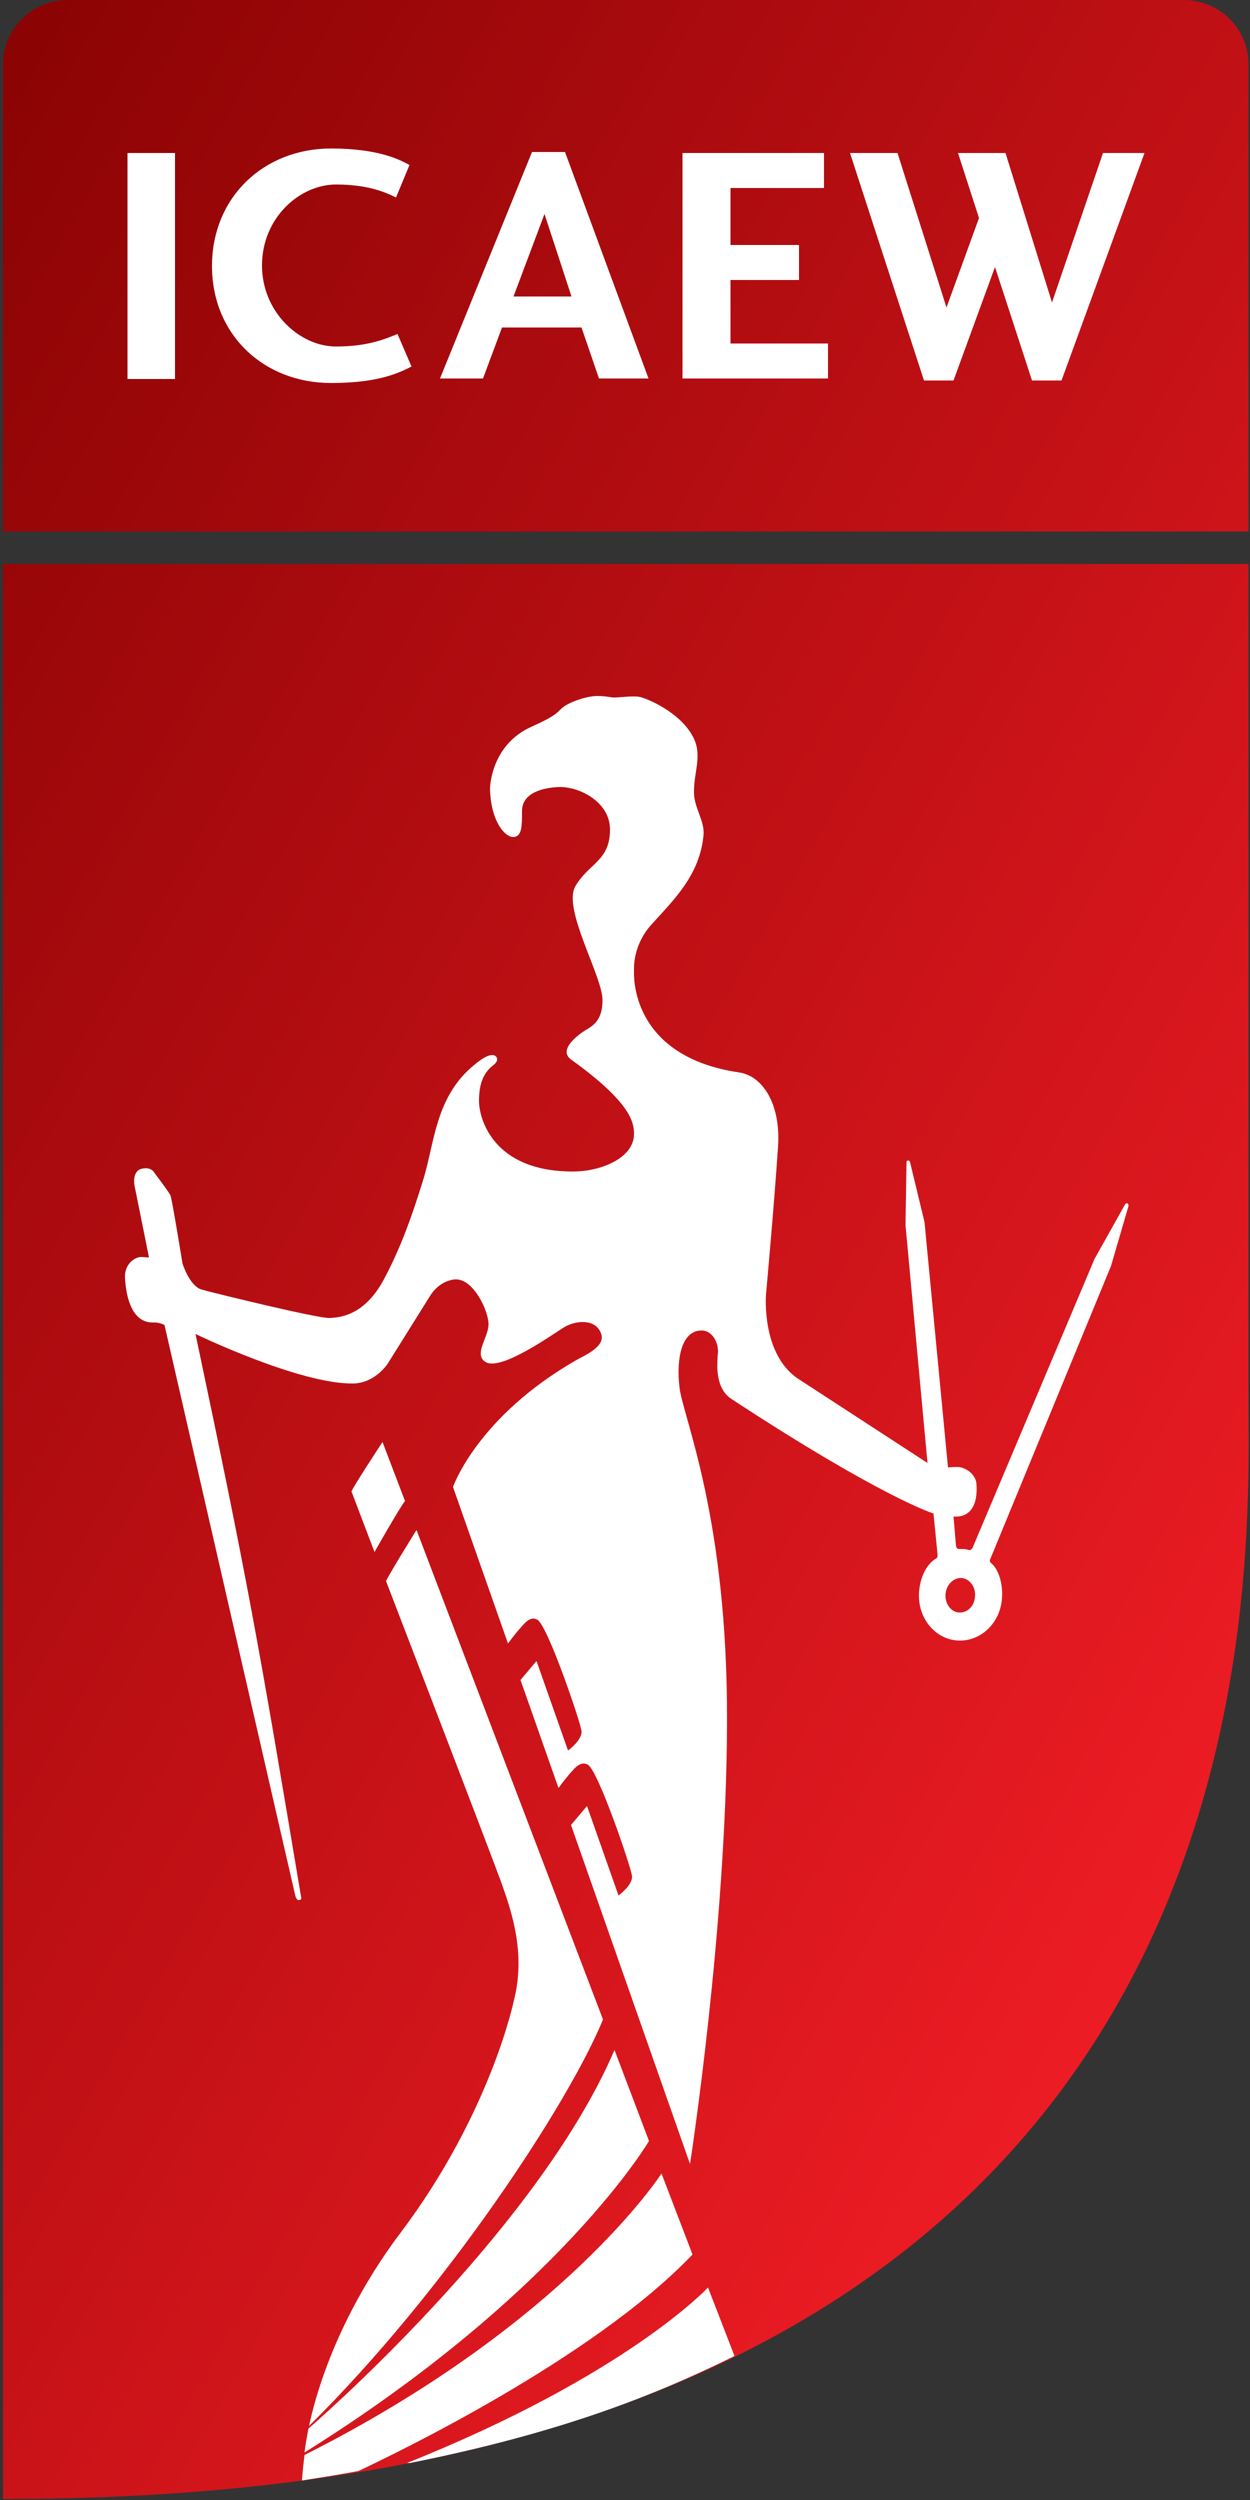 <?xml version="1.0" encoding="utf-8"?>
<!-- Generator: Adobe Illustrator 17.1.0, SVG Export Plug-In . SVG Version: 6.00 Build 0)  -->
<!DOCTYPE svg PUBLIC "-//W3C//DTD SVG 1.1//EN" "http://www.w3.org/Graphics/SVG/1.1/DTD/svg11.dtd">
<svg version="1.1" id="Layer_1" xmlns="http://www.w3.org/2000/svg" xmlns:xlink="http://www.w3.org/1999/xlink" x="0px" y="0px"
	 viewBox="0 0 250 500" enable-background="new 0 0 250 500" xml:space="preserve" width="46px" height="92px">
<rect x="0" y="0" width="250" height="500" fill="#333333" stroke="none"/>
<g>
	<g>
		<g>
			
				<linearGradient id="SVGID_1_" gradientUnits="userSpaceOnUse" x1="51.006" y1="137.952" x2="387.626" y2="332.299" gradientTransform="matrix(1 0 0 1 -124.554 0)">
				<stop  offset="0" style="stop-color:#8B0304"/>
				<stop  offset="1" style="stop-color:#ED1C24"/>
			</linearGradient>
			<path fill="url(#SVGID_1_)" d="M249.7,279.5V112.8H0.6v387C258.5,500,249.7,316.6,249.7,279.5z M249.7,12.9
				c0-7.2-5.8-12.9-13-12.9H13.6C6.4,0,0.6,5.8,0.6,12.9v93.4h249.1V12.9z"/>
		</g>
	</g>
	<g>
		<path fill="#FFFFFF" d="M25.5,75.7V30.6H35v45.2H25.5z"/>
		<path fill="#FFFFFF" d="M82.3,73.3c-3.2,1.7-7.6,3.3-16.1,3.3c-13.4,0-23.8-9.6-23.8-23.4c0-13.8,10.4-23.5,23.8-23.5
			c9.4,0,13.7,2.2,15.7,3.3l-2.7,6.5c-1.8-0.9-5.4-2.6-12-2.6c-7.2,0-14.8,6.6-14.8,16.2c0,9.3,7.5,16.2,14.8,16.2
			c6.4,0,9.8-1.5,12.3-2.5L82.3,73.3z"/>
		<path fill="#FFFFFF" d="M119.8,75.7l-3.5-10.2h-15.9l-3.8,10.2h-8.6l18.4-45.3h6.6l16.7,45.3H119.8z M108.9,42.8l-6.2,16.5h11.6
			L108.9,42.8z"/>
		<path fill="#FFFFFF" d="M165.6,75.7h-29.1V30.6h28.3v7h-18.7V49h13.7v7h-13.7v12.7h19.5V75.7z"/>
		<path fill="#FFFFFF" d="M212.3,76.1h-5.9L199,53.4l-8.3,22.7h-5.9L170,30.6h9.5l9.8,30.9l6.5-17.9l-4.2-13h9.5l9.3,29.9l10.2-29.9
			h8.3L212.3,76.1z"/>
	</g>
	<g>
		<path fill="#FFFFFF" d="M76.5,288.4c0,0-6.1,9.3-6.2,9.9l4.6,12.1c0,0,5.1-9,6.1-10.2L76.5,288.4z"/>
		<path fill="#FFFFFF" d="M190.7,303.3l0.5,5.9c0.1,0.3,0.2,0.6,0.6,0.6c0.2,0,0.5,0,0.8,0c0.4,0,0.8,0.1,1.2,0.2
			c0.4,0.1,0.5-0.2,0.7-0.4l24.4-57.8l6.1-10.9c0.1-0.2,0.3-0.3,0.5-0.2c0.2,0.1,0.2,0.3,0.2,0.5l-3.5,12l-24.1,58.5
			c-0.1,0.2-0.3,0.6,0.1,0.9c1.6,1.3,2.4,4.3,2.2,7c-0.3,5-4.3,8.8-8.9,8.5c-4.6-0.3-8-4.6-7.7-9.6c0.2-2.8,1.3-5.5,3.4-6.8
			c0.4-0.2,0.3-0.5,0.3-0.9l-0.8-8.1c0,0-10.2-3.1-40.4-22.9c-2.5-1.6-2.7-4.7-2.8-5.6c-0.1-0.8,0-3.1,0.1-3.8
			c0-2.6-1.6-4.3-3.2-4.3c-4-0.1-5.2,5.4-4.5,11.4c0.7,6,9.7,26,9.5,67.2c-0.1,41.2-7.4,88.1-7.4,88.1l-23.8-67.8l3.2-3.8l6.3,17.9
			c0,0,2.9-2.1,2.7-3.9c-0.2-1.8-6.9-21.5-8.9-22.3c-0.3-0.1-1.2-0.7-2.7,0.9c-1.6,1.7-3.1,3.8-3.1,3.8l-7.6-21.6l3.2-3.8l6.3,17.9
			c0,0,2.9-2.1,2.7-3.9c-0.2-1.8-6.9-21.5-8.9-22.3c-0.3-0.1-1.2-0.7-2.7,1c-1.6,1.7-3.1,3.8-3.1,3.8l-11-31.3c0,0,4.8-14,24.7-25.4
			c1.6-0.9,5.6-2.6,5-5c-0.9-3.3-5-3-7.4-1.6c-2.3,1.4-12.7,8.9-15.8,7c-2.4-1.5,0.5-4.8,0.6-7.4c0.1-2.7-3.1-9.6-6.9-9.1
			c-3.2,0.4-4.8,3.3-4.8,3.3l-8.5,13.6c0,0-2.5,3.8-6.8,3.9c-10.7,0.2-31.6-9.9-31.6-9.9c10.5,49.7,12.7,62.3,21.1,112.5
			c0.1,0.2,0.1,0.7-0.3,0.7c-0.5,0.1-0.6-0.3-0.8-0.7C59,379,32.9,265,32.9,265s-1.1-0.6-2.3-0.5c-1,0-5,0-5.6-8.8
			c-0.2-2.9,2-4.4,3.4-4.3c1.4,0.1,1.4,0.1,1.4,0.1l-2.9-14.4c0,0-0.6-3.1,1.7-3.4c1.8-0.3,2.3,0.9,2.3,0.9s2.9,3.8,3.2,4.5
			c0.3,0.7,2.4,13.6,2.4,13.6s1.4,4.5,3.8,5.2c2.4,0.7,23.3,5.8,25.6,5.7c2.3-0.1,6.9-0.6,10.7-7.4c3.7-6.8,6-13.7,8-20.1
			c2.3-7.3,2.4-16.6,10.1-23c2-1.7,3.7-2.6,4.5-1.8c0.6,0.7-0.1,1.4-0.5,1.7c-2.1,1.6-2.9,3.9-2.9,7.2c0,3.4,2.7,14,18.5,14.1
			c5.8,0.1,12.6-2.7,12.5-7.6c0-2.4-0.9-6.4-12.6-14.8c-1.4-1-1.4-2.8,2.2-5.4c1.5-1.1,4.1-1.7,4.1-6.5c0-4.8-8.1-18.3-5.4-22.8
			c2.7-4.6,6.9-5,6.9-11.3c0-5.5-6.1-8.6-10.2-8.5c-4.5,0.2-7.4,1.8-7.4,4.8c0,3,0,5-1.6,5.2c-1.6,0.2-4.6-2.8-4.8-9.6
			c0,0,0-8.8,8.4-12.5c4.9-2.2,5-2.8,5.9-3.6c1.4-1.3,5.1-2.5,7.1-2.5c2,0,2.6,0.3,3.5,0.3c1.1,0,3.9-0.4,5.1-0.1
			c1.4,0.3,7.7,2.9,10.4,7.6c2.3,3.9,0.3,7.2,0.4,11.7c0.1,3,2.2,5.6,1.9,8.4c-0.8,7.9-5.7,12.6-10.4,17.8c-3.8,4.2-3.5,8.8-3.5,9.4
			c0,0.5-0.9,17,21.1,20.2c4.5,0.7,8.3,6.1,7.7,14.9c-0.8,12-2.4,29.5-2.4,29.5s-1,12,6.5,16.9l25.8,16.8l-4.4-47.6l0.2-12.5
			c0-0.2,0.1-0.4,0.3-0.4c0.2,0,0.3,0.1,0.4,0.3l2.9,12l4.7,49.1c0,0,0.6-0.1,1.9-0.1c1.4,0,3.7,1.3,3.8,3.5
			C195.7,303.5,191.7,303.4,190.7,303.3z M192.3,315.6c-1.6-0.1-3.1,1.4-3.2,3.3c-0.1,1.9,1.1,3.5,2.7,3.6c1.7,0.1,3.1-1.3,3.2-3.2
			C195.2,317.4,193.9,315.7,192.3,315.6z"/>
		<path fill="#FFFFFF" d="M102.8,400c0,0-4.6,22.6-22.8,46.7c-6.8,9-14.8,22.9-18.2,38.5c27.5-27.2,52-64.7,58.8-81.3l-37.3-97.9
			c0,0-5.1,8.2-6.1,10.2c0,0,21.4,55.6,23.2,60.7C102.5,382.8,105.1,390.9,102.8,400z"/>
		<path fill="#FFFFFF" d="M61.7,485.7c-0.3,1.5-0.6,3.2-0.8,4.8c51.1-31.9,68.9-62.3,68.9-62.3l-6.9-18.2
			C107.2,446.6,61.7,485.7,61.7,485.7z"/>
		<path fill="#FFFFFF" d="M71.7,494.2c-3.7,0.7-7.5,1.3-11.3,1.9v0c0.1-1.7,0.3-3.4,0.5-5.1c52.2-26.3,71.4-56.3,71.4-56.3l6.2,16.2
			C118.3,472.1,77.4,491.5,71.7,494.2z"/>
		<path fill="#FFFFFF" d="M146.9,471.2c-15.6,7.7-34.4,15.3-64.9,21.4h-0.6c44-17.6,60.2-35.1,60.2-35.1L146.9,471.2z"/>
	</g>
</g>
</svg>

